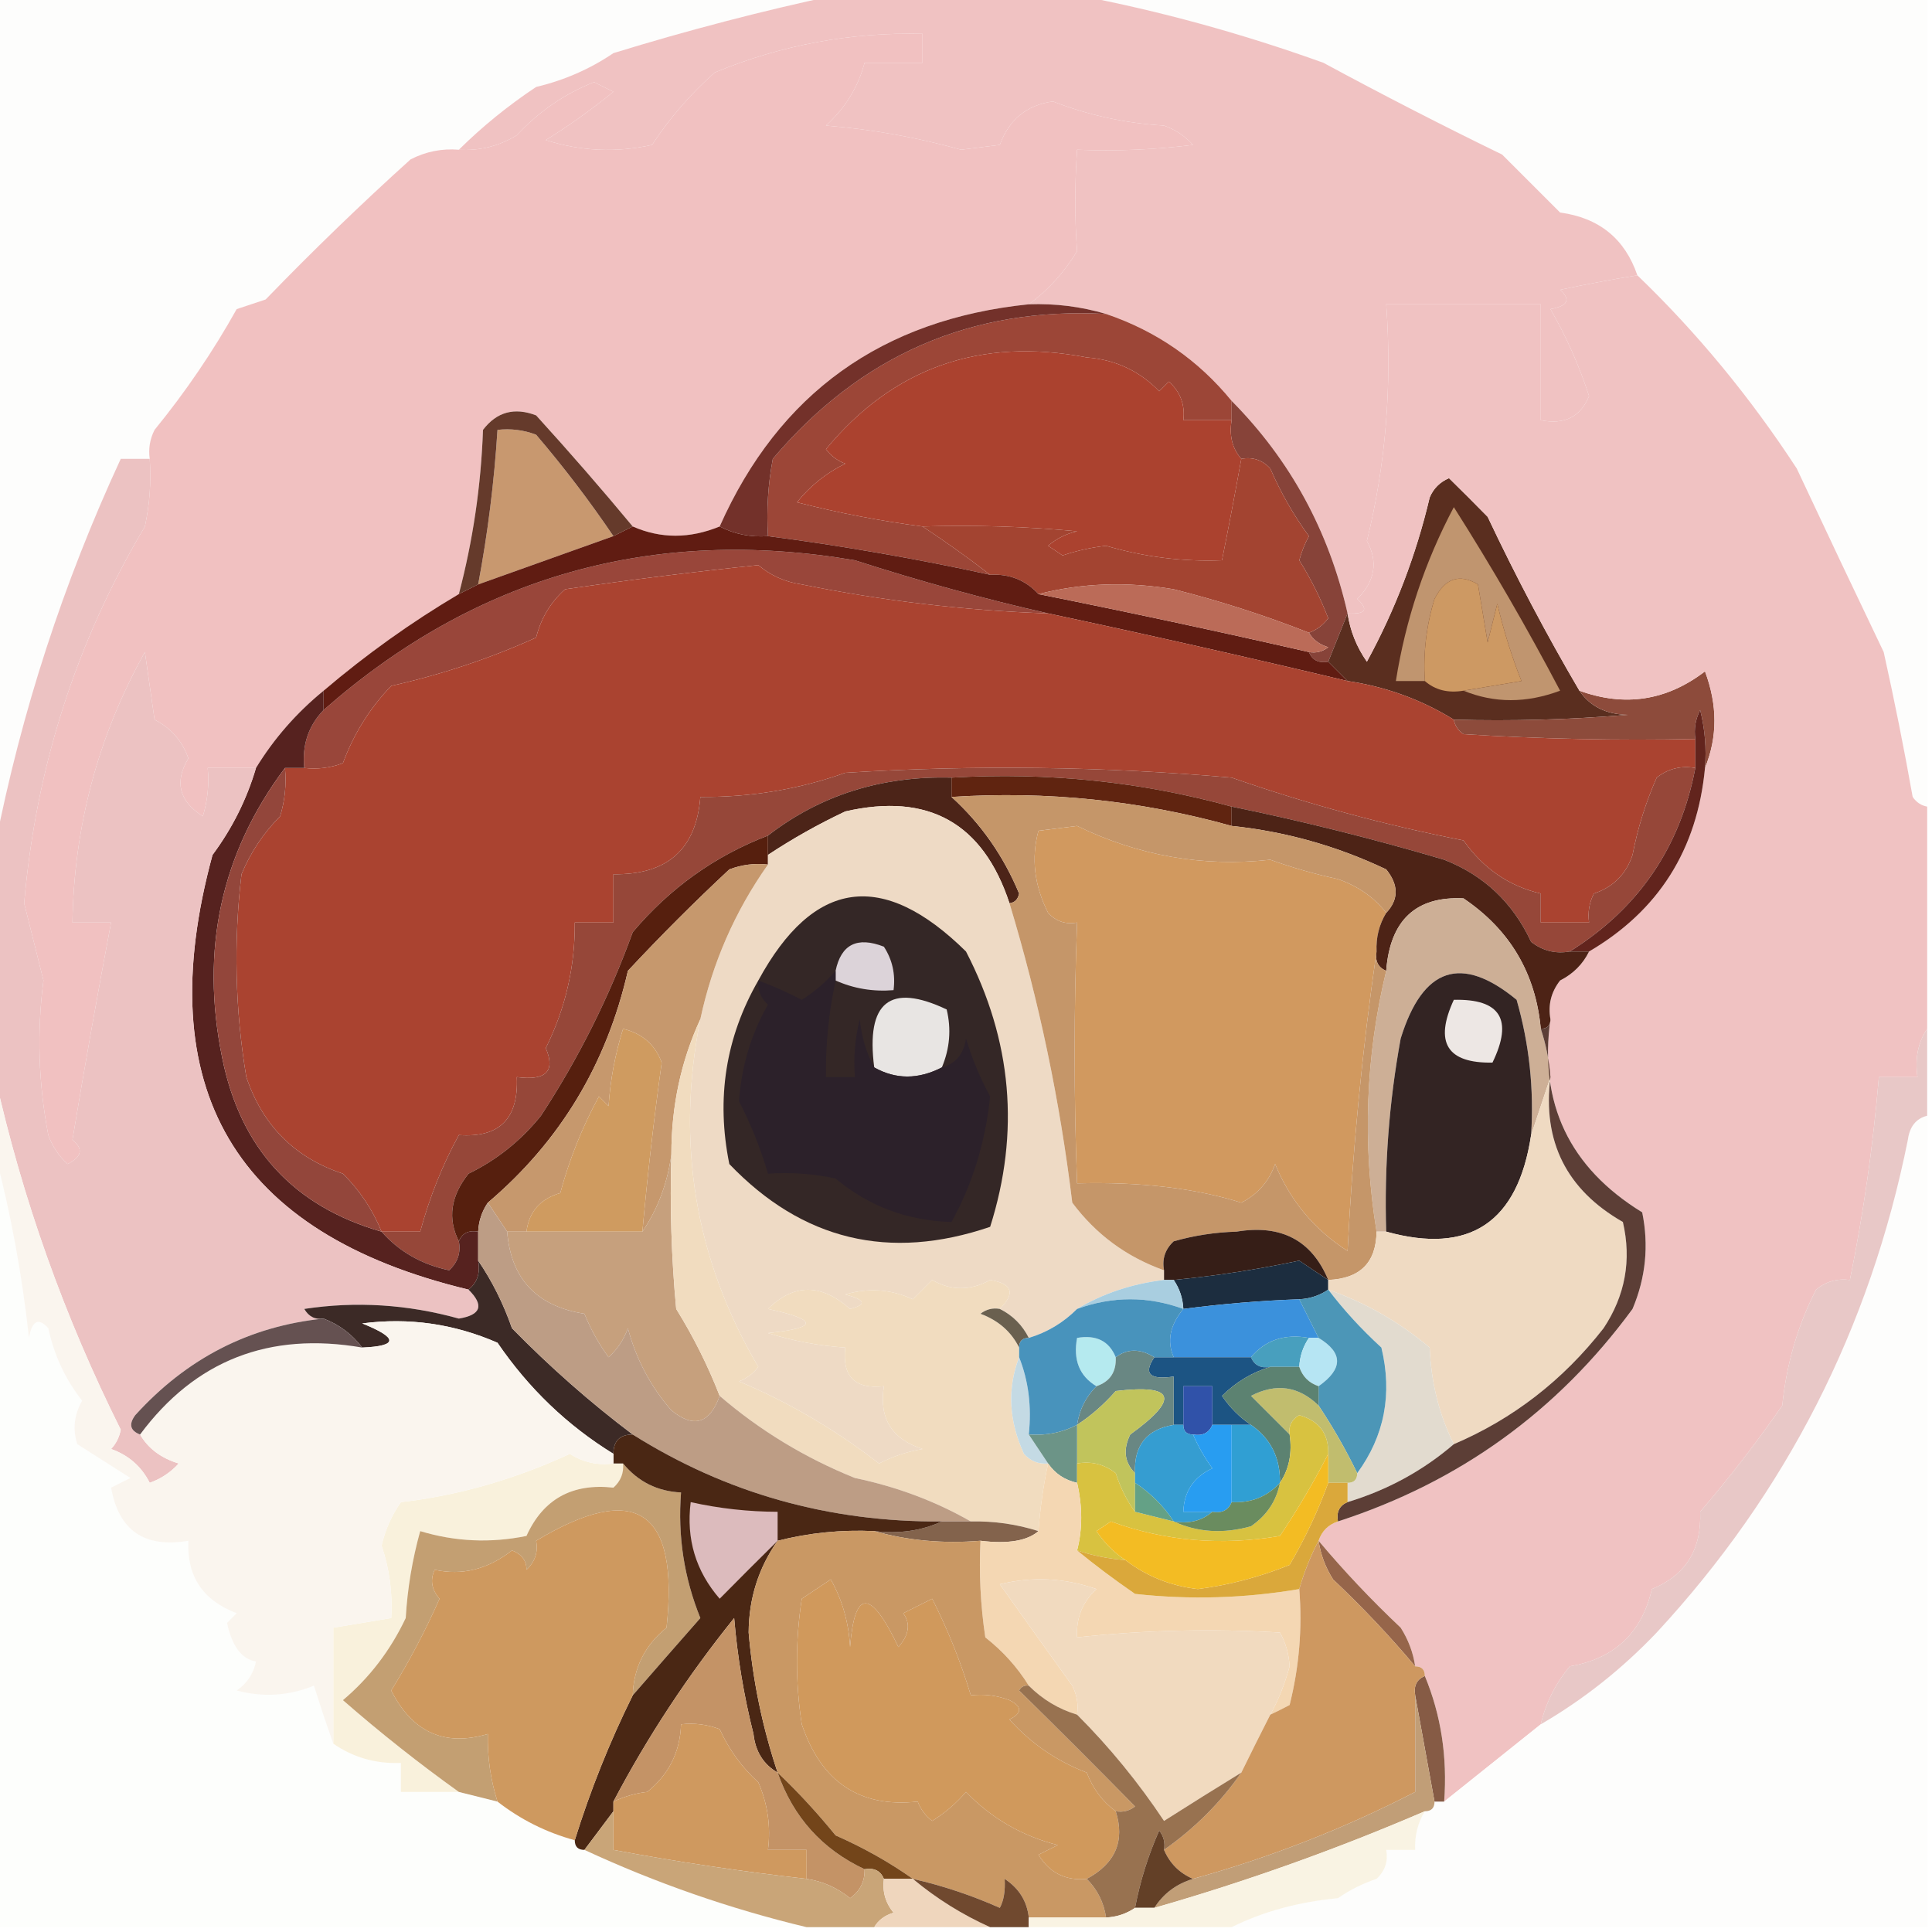 <?xml version="1.0" encoding="UTF-8"?>
<!DOCTYPE svg PUBLIC "-//W3C//DTD SVG 1.1//EN" "http://www.w3.org/Graphics/SVG/1.1/DTD/svg11.dtd">
<svg xmlns="http://www.w3.org/2000/svg" version="1.1" width="200px" height="200px" style="shape-rendering:geometricPrecision; text-rendering:geometricPrecision; image-rendering:optimizeQuality; fill-rule:evenodd; clip-rule:evenodd" xmlns:xlink="http://www.w3.org/1999/xlink">
<g><path style="opacity:1" fill="#fdfdfc" d="M -0.5,-0.5 C 28.5,-0.5 57.5,-0.5 86.5,-0.5C 78.845,1.137 71.178,3.137 63.5,5.5C 61.075,7.145 58.408,8.311 55.5,9C 52.58,10.946 49.913,13.113 47.5,15.5C 45.738,15.357 44.071,15.691 42.5,16.5C 37.348,21.151 32.348,25.985 27.5,31C 26.5,31.333 25.5,31.667 24.5,32C 22.049,36.393 19.216,40.559 16,44.5C 15.517,45.448 15.351,46.448 15.5,47.5C 14.5,47.5 13.5,47.5 12.5,47.5C 6.549,60.352 2.216,73.685 -0.5,87.5C -0.5,58.167 -0.5,28.833 -0.5,-0.5 Z"/></g>
<g><path style="opacity:1" fill="#fdfdfc" d="M 111.5,-0.5 C 140.833,-0.5 170.167,-0.5 199.5,-0.5C 199.5,27.5 199.5,55.5 199.5,83.5C 198.883,83.389 198.383,83.056 198,82.5C 197.107,77.477 196.107,72.477 195,67.5C 191.953,61.141 188.953,54.807 186,48.5C 181.167,41.094 175.667,34.428 169.5,28.5C 168.212,24.718 165.545,22.551 161.5,22C 159.5,20 157.5,18 155.5,16C 149.326,12.995 143.159,9.829 137,6.5C 128.575,3.469 120.075,1.135 111.5,-0.5 Z"/></g>
<g><path style="opacity:1" fill="#f0c2c2" d="M 86.5,-0.5 C 94.833,-0.5 103.167,-0.5 111.5,-0.5C 120.075,1.135 128.575,3.469 137,6.5C 143.159,9.829 149.326,12.995 155.5,16C 157.5,18 159.5,20 161.5,22C 165.545,22.551 168.212,24.718 169.5,28.5C 166.834,28.933 164.168,29.433 161.5,30C 162.634,31.016 162.301,31.683 160.5,32C 162.129,34.811 163.462,37.811 164.5,41C 163.615,43.157 161.948,43.99 159.5,43.5C 159.5,39.5 159.5,35.5 159.5,31.5C 154.167,31.5 148.833,31.5 143.5,31.5C 144.116,39.939 143.449,48.106 141.5,56C 142.683,58.155 142.35,60.155 140.5,62C 141.712,63.107 141.379,63.607 139.5,63.5C 137.562,54.951 133.562,47.618 127.5,41.5C 124.042,37.268 119.708,34.268 114.5,32.5C 111.904,31.735 109.237,31.401 106.5,31.5C 108.467,30.073 110.134,28.239 111.5,26C 111.25,22.668 111.25,19.168 111.5,15.5C 115.514,15.665 119.514,15.499 123.5,15C 122.672,14.085 121.672,13.419 120.5,13C 116.532,12.766 112.698,11.933 109,10.5C 106.291,10.872 104.457,12.372 103.5,15C 102.167,15.167 100.833,15.333 99.5,15.5C 94.912,14.216 90.246,13.382 85.5,13C 87.503,11.181 88.836,9.015 89.5,6.5C 91.5,6.5 93.5,6.5 95.5,6.5C 95.5,5.5 95.5,4.5 95.5,3.5C 88.041,3.328 80.874,4.661 74,7.5C 71.488,9.718 69.321,12.218 67.5,15C 63.789,15.825 60.122,15.659 56.5,14.5C 58.891,13.018 61.224,11.351 63.5,9.5C 62.833,9.167 62.167,8.833 61.5,8.5C 58.446,9.713 55.779,11.546 53.5,14C 51.655,15.128 49.655,15.628 47.5,15.5C 49.913,13.113 52.58,10.946 55.5,9C 58.408,8.311 61.075,7.145 63.5,5.5C 71.178,3.137 78.845,1.137 86.5,-0.5 Z"/></g>
<g><path style="opacity:1" fill="#f1c1c1" d="M 106.5,31.5 C 91.296,33.06 80.63,40.727 74.5,54.5C 71.396,55.775 68.396,55.775 65.5,54.5C 62.302,50.645 58.969,46.812 55.5,43C 53.251,42.137 51.418,42.637 50,44.5C 49.794,50.285 48.96,55.952 47.5,61.5C 42.578,64.413 37.912,67.746 33.5,71.5C 30.695,73.792 28.362,76.459 26.5,79.5C 24.833,79.5 23.167,79.5 21.5,79.5C 21.66,81.199 21.494,82.866 21,84.5C 18.535,82.945 18.035,80.945 19.5,78.5C 18.863,76.697 17.697,75.364 16,74.5C 15.667,72.167 15.333,69.833 15,67.5C 10.161,76.189 7.66,85.522 7.5,95.5C 8.833,95.5 10.167,95.5 11.5,95.5C 10.076,103.02 8.742,110.52 7.5,118C 8.654,118.914 8.487,119.747 7,120.5C 6.085,119.672 5.419,118.672 5,117.5C 3.974,112.141 3.808,106.807 4.5,101.5C 3.833,98.833 3.167,96.167 2.5,93.5C 3.716,79.454 7.883,66.454 15,54.5C 15.497,52.19 15.663,49.857 15.5,47.5C 15.351,46.448 15.517,45.448 16,44.5C 19.216,40.559 22.049,36.393 24.5,32C 25.5,31.667 26.5,31.333 27.5,31C 32.348,25.985 37.348,21.151 42.5,16.5C 44.071,15.691 45.738,15.357 47.5,15.5C 49.655,15.628 51.655,15.128 53.5,14C 55.779,11.546 58.446,9.713 61.5,8.5C 62.167,8.833 62.833,9.167 63.5,9.5C 61.224,11.351 58.891,13.018 56.5,14.5C 60.122,15.659 63.789,15.825 67.5,15C 69.321,12.218 71.488,9.718 74,7.5C 80.874,4.661 88.041,3.328 95.5,3.5C 95.5,4.5 95.5,5.5 95.5,6.5C 93.5,6.5 91.5,6.5 89.5,6.5C 88.836,9.015 87.503,11.181 85.5,13C 90.246,13.382 94.912,14.216 99.5,15.5C 100.833,15.333 102.167,15.167 103.5,15C 104.457,12.372 106.291,10.872 109,10.5C 112.698,11.933 116.532,12.766 120.5,13C 121.672,13.419 122.672,14.085 123.5,15C 119.514,15.499 115.514,15.665 111.5,15.5C 111.25,19.168 111.25,22.668 111.5,26C 110.134,28.239 108.467,30.073 106.5,31.5 Z"/></g>
<g><path style="opacity:1" fill="#9c4637" d="M 114.5,32.5 C 119.708,34.268 124.042,37.268 127.5,41.5C 127.5,42.167 127.5,42.833 127.5,43.5C 125.833,43.5 124.167,43.5 122.5,43.5C 122.688,41.897 122.188,40.563 121,39.5C 120.667,39.833 120.333,40.167 120,40.5C 117.958,38.396 115.458,37.229 112.5,37C 101.486,34.885 92.486,38.051 85.5,46.5C 86.025,47.192 86.692,47.692 87.5,48C 85.545,48.953 83.878,50.287 82.5,52C 86.838,53.105 91.171,53.939 95.5,54.5C 97.827,56.03 100.16,57.697 102.5,59.5C 94.9,57.844 87.233,56.511 79.5,55.5C 79.336,52.813 79.503,50.146 80,47.5C 89.084,36.756 100.584,31.756 114.5,32.5 Z"/></g>
<g><path style="opacity:1" fill="#73312a" d="M 106.5,31.5 C 109.237,31.401 111.904,31.735 114.5,32.5C 100.584,31.756 89.084,36.756 80,47.5C 79.503,50.146 79.336,52.813 79.5,55.5C 77.709,55.634 76.042,55.301 74.5,54.5C 80.63,40.727 91.296,33.06 106.5,31.5 Z"/></g>
<g><path style="opacity:1" fill="#874339" d="M 127.5,41.5 C 133.562,47.618 137.562,54.951 139.5,63.5C 138.833,65.167 138.167,66.833 137.5,68.5C 136.508,68.672 135.842,68.338 135.5,67.5C 136.239,67.631 136.906,67.464 137.5,67C 136.584,66.722 135.918,66.222 135.5,65.5C 136.289,65.217 136.956,64.717 137.5,64C 136.689,61.895 135.689,59.895 134.5,58C 134.735,57.127 135.069,56.294 135.5,55.5C 133.914,53.33 132.58,50.996 131.5,48.5C 130.675,47.614 129.675,47.281 128.5,47.5C 127.566,46.432 127.232,45.099 127.5,43.5C 127.5,42.833 127.5,42.167 127.5,41.5 Z"/></g>
<g><path style="opacity:1" fill="#ab422f" d="M 127.5,43.5 C 127.232,45.099 127.566,46.432 128.5,47.5C 127.87,51.004 127.203,54.504 126.5,58C 122.458,58.161 118.458,57.661 114.5,56.5C 112.962,56.673 111.462,57.006 110,57.5C 109.5,57.167 109,56.833 108.5,56.5C 109.376,55.749 110.376,55.249 111.5,55C 106.177,54.501 100.844,54.334 95.5,54.5C 91.171,53.939 86.838,53.105 82.5,52C 83.878,50.287 85.545,48.953 87.5,48C 86.692,47.692 86.025,47.192 85.5,46.5C 92.486,38.051 101.486,34.885 112.5,37C 115.458,37.229 117.958,38.396 120,40.5C 120.333,40.167 120.667,39.833 121,39.5C 122.188,40.563 122.688,41.897 122.5,43.5C 124.167,43.5 125.833,43.5 127.5,43.5 Z"/></g>
<g><path style="opacity:1" fill="#c8986f" d="M 63.5,55.5 C 58.919,57.14 54.252,58.807 49.5,60.5C 50.493,55.223 51.16,49.889 51.5,44.5C 52.873,44.343 54.207,44.51 55.5,45C 58.383,48.377 61.049,51.877 63.5,55.5 Z"/></g>
<g><path style="opacity:1" fill="#a34431" d="M 128.5,47.5 C 129.675,47.281 130.675,47.614 131.5,48.5C 132.58,50.996 133.914,53.33 135.5,55.5C 135.069,56.294 134.735,57.127 134.5,58C 135.689,59.895 136.689,61.895 137.5,64C 136.956,64.717 136.289,65.217 135.5,65.5C 130.955,63.707 126.288,62.207 121.5,61C 116.648,60.185 111.981,60.352 107.5,61.5C 106.18,60.058 104.514,59.392 102.5,59.5C 100.16,57.697 97.827,56.03 95.5,54.5C 100.844,54.334 106.177,54.501 111.5,55C 110.376,55.249 109.376,55.749 108.5,56.5C 109,56.833 109.5,57.167 110,57.5C 111.462,57.006 112.962,56.673 114.5,56.5C 118.458,57.661 122.458,58.161 126.5,58C 127.203,54.504 127.87,51.004 128.5,47.5 Z"/></g>
<g><path style="opacity:1" fill="#653a2b" d="M 65.5,54.5 C 64.833,54.833 64.167,55.167 63.5,55.5C 61.049,51.877 58.383,48.377 55.5,45C 54.207,44.51 52.873,44.343 51.5,44.5C 51.16,49.889 50.493,55.223 49.5,60.5C 48.833,60.833 48.167,61.167 47.5,61.5C 48.96,55.952 49.794,50.285 50,44.5C 51.418,42.637 53.251,42.137 55.5,43C 58.969,46.812 62.302,50.645 65.5,54.5 Z"/></g>
<g><path style="opacity:1" fill="#99463a" d="M 108.5,63.5 C 99.925,63.207 91.425,62.207 83,60.5C 81.284,60.252 79.784,59.585 78.5,58.5C 71.834,59.191 65.168,60.025 58.5,61C 56.996,62.337 55.996,64.004 55.5,66C 50.714,68.163 45.714,69.83 40.5,71C 38.283,73.305 36.617,75.972 35.5,79C 34.207,79.49 32.873,79.657 31.5,79.5C 31.253,77.142 31.919,75.142 33.5,73.5C 49.291,59.621 67.624,54.454 88.5,58C 95.211,60.161 101.878,61.994 108.5,63.5 Z"/></g>
<g><path style="opacity:1" fill="#601c12" d="M 65.5,54.5 C 68.396,55.775 71.396,55.775 74.5,54.5C 76.042,55.301 77.709,55.634 79.5,55.5C 87.233,56.511 94.9,57.844 102.5,59.5C 104.514,59.392 106.18,60.058 107.5,61.5C 116.846,63.369 126.179,65.369 135.5,67.5C 135.842,68.338 136.508,68.672 137.5,68.5C 138.167,69.167 138.833,69.833 139.5,70.5C 129.177,68.036 118.843,65.703 108.5,63.5C 101.878,61.994 95.211,60.161 88.5,58C 67.624,54.454 49.291,59.621 33.5,73.5C 33.5,72.833 33.5,72.167 33.5,71.5C 37.912,67.746 42.578,64.413 47.5,61.5C 48.167,61.167 48.833,60.833 49.5,60.5C 54.252,58.807 58.919,57.14 63.5,55.5C 64.167,55.167 64.833,54.833 65.5,54.5 Z"/></g>
<g><path style="opacity:1" fill="#5a2e1f" d="M 163.5,71.5 C 164.589,73.117 166.256,73.95 168.5,74C 162.509,74.499 156.509,74.666 150.5,74.5C 147.133,72.422 143.466,71.089 139.5,70.5C 138.833,69.833 138.167,69.167 137.5,68.5C 138.167,66.833 138.833,65.167 139.5,63.5C 139.771,65.312 140.438,66.978 141.5,68.5C 144.427,63.13 146.593,57.463 148,51.5C 148.388,50.572 149.055,49.905 150,49.5C 151.326,50.799 152.66,52.132 154,53.5C 156.937,59.712 160.104,65.712 163.5,71.5 Z"/></g>
<g><path style="opacity:1" fill="#c0956f" d="M 151.5,71.5 C 153.5,71.167 155.5,70.833 157.5,70.5C 156.491,67.951 155.658,65.285 155,62.5C 154.667,63.833 154.333,65.167 154,66.5C 153.667,64.5 153.333,62.5 153,60.5C 151.096,59.353 149.596,59.853 148.5,62C 147.652,64.769 147.319,67.603 147.5,70.5C 146.5,70.5 145.5,70.5 144.5,70.5C 145.505,64.15 147.505,58.15 150.5,52.5C 154.419,58.67 158.086,65.003 161.5,71.5C 158.02,72.806 154.687,72.806 151.5,71.5 Z"/></g>
<g><path style="opacity:1" fill="#aa4330" d="M 108.5,63.5 C 118.843,65.703 129.177,68.036 139.5,70.5C 143.466,71.089 147.133,72.422 150.5,74.5C 150.611,75.117 150.944,75.617 151.5,76C 159.493,76.5 167.493,76.666 175.5,76.5C 175.5,77.5 175.5,78.5 175.5,79.5C 174.022,79.238 172.689,79.571 171.5,80.5C 170.366,83.07 169.532,85.737 169,88.5C 168.333,90.5 167,91.833 165,92.5C 164.517,93.448 164.351,94.448 164.5,95.5C 162.833,95.5 161.167,95.5 159.5,95.5C 159.5,94.5 159.5,93.5 159.5,92.5C 156.213,91.736 153.546,89.903 151.5,87C 143.343,85.402 135.343,83.235 127.5,80.5C 114.179,79.334 100.846,79.167 87.5,80C 82.719,81.709 77.719,82.542 72.5,82.5C 72.083,87.911 69.083,90.578 63.5,90.5C 63.5,92.167 63.5,93.833 63.5,95.5C 62.167,95.5 60.833,95.5 59.5,95.5C 59.536,100.062 58.536,104.396 56.5,108.5C 57.523,110.895 56.523,111.895 53.5,111.5C 53.697,115.806 51.697,117.806 47.5,117.5C 45.812,120.579 44.479,123.912 43.5,127.5C 42.167,127.5 40.833,127.5 39.5,127.5C 38.585,125.246 37.252,123.246 35.5,121.5C 30.523,119.856 27.19,116.523 25.5,111.5C 24.336,104.524 24.169,97.524 25,90.5C 25.941,88.228 27.274,86.228 29,84.5C 29.494,82.866 29.66,81.199 29.5,79.5C 30.167,79.5 30.833,79.5 31.5,79.5C 32.873,79.657 34.207,79.49 35.5,79C 36.617,75.972 38.283,73.305 40.5,71C 45.714,69.83 50.714,68.163 55.5,66C 55.996,64.004 56.996,62.337 58.5,61C 65.168,60.025 71.834,59.191 78.5,58.5C 79.784,59.585 81.284,60.252 83,60.5C 91.425,62.207 99.925,63.207 108.5,63.5 Z"/></g>
<g><path style="opacity:1" fill="#bb6b58" d="M 107.5,61.5 C 111.981,60.352 116.648,60.185 121.5,61C 126.288,62.207 130.955,63.707 135.5,65.5C 135.918,66.222 136.584,66.722 137.5,67C 136.906,67.464 136.239,67.631 135.5,67.5C 126.179,65.369 116.846,63.369 107.5,61.5 Z"/></g>
<g><path style="opacity:1" fill="#cd9963" d="M 151.5,71.5 C 149.901,71.768 148.568,71.434 147.5,70.5C 147.319,67.603 147.652,64.769 148.5,62C 149.596,59.853 151.096,59.353 153,60.5C 153.333,62.5 153.667,64.5 154,66.5C 154.333,65.167 154.667,63.833 155,62.5C 155.658,65.285 156.491,67.951 157.5,70.5C 155.5,70.833 153.5,71.167 151.5,71.5 Z"/></g>
<g><path style="opacity:1" fill="#8d4b3b" d="M 176.5,79.5 C 176.662,77.473 176.495,75.473 176,73.5C 175.517,74.448 175.351,75.448 175.5,76.5C 167.493,76.666 159.493,76.5 151.5,76C 150.944,75.617 150.611,75.117 150.5,74.5C 156.509,74.666 162.509,74.499 168.5,74C 166.256,73.95 164.589,73.117 163.5,71.5C 168.193,73.205 172.527,72.538 176.5,69.5C 177.806,72.98 177.806,76.313 176.5,79.5 Z"/></g>
<g><path style="opacity:1" fill="#f0c2c2" d="M 169.5,28.5 C 175.667,34.428 181.167,41.094 186,48.5C 188.953,54.807 191.953,61.141 195,67.5C 196.107,72.477 197.107,77.477 198,82.5C 198.383,83.056 198.883,83.389 199.5,83.5C 199.5,91.167 199.5,98.833 199.5,106.5C 198.549,107.919 198.216,109.585 198.5,111.5C 197.167,111.5 195.833,111.5 194.5,111.5C 193.899,118.654 192.899,125.654 191.5,132.5C 190.178,132.33 189.011,132.663 188,133.5C 186.094,137.229 184.928,141.229 184.5,145.5C 181.858,149.309 179.025,152.976 176,156.5C 176.158,160.416 174.491,163.082 171,164.5C 169.96,169.039 167.126,171.706 162.5,172.5C 161.014,174.302 160.014,176.302 159.5,178.5C 156.187,181.155 152.854,183.822 149.5,186.5C 149.844,181.878 149.177,177.545 147.5,173.5C 147.5,172.833 147.167,172.5 146.5,172.5C 146.291,171.078 145.791,169.745 145,168.5C 141.934,165.604 139.101,162.604 136.5,159.5C 136.833,158.5 137.5,157.833 138.5,157.5C 151.056,153.439 161.223,146.106 169,135.5C 170.368,132.262 170.701,128.928 170,125.5C 162.459,120.867 159.292,114.2 160.5,105.5C 160.238,104.022 160.571,102.689 161.5,101.5C 162.855,100.812 163.855,99.812 164.5,98.5C 171.703,94.277 175.703,87.944 176.5,79.5C 177.806,76.313 177.806,72.98 176.5,69.5C 172.527,72.538 168.193,73.205 163.5,71.5C 160.104,65.712 156.937,59.712 154,53.5C 152.66,52.132 151.326,50.799 150,49.5C 149.055,49.905 148.388,50.572 148,51.5C 146.593,57.463 144.427,63.13 141.5,68.5C 140.438,66.978 139.771,65.312 139.5,63.5C 141.379,63.607 141.712,63.107 140.5,62C 142.35,60.155 142.683,58.155 141.5,56C 143.449,48.106 144.116,39.939 143.5,31.5C 148.833,31.5 154.167,31.5 159.5,31.5C 159.5,35.5 159.5,39.5 159.5,43.5C 161.948,43.99 163.615,43.157 164.5,41C 163.462,37.811 162.129,34.811 160.5,32C 162.301,31.683 162.634,31.016 161.5,30C 164.168,29.433 166.834,28.933 169.5,28.5 Z"/></g>
<g><path style="opacity:1" fill="#964739" d="M 175.5,79.5 C 173.936,87.731 169.602,94.064 162.5,98.5C 161.022,98.762 159.689,98.429 158.5,97.5C 156.612,93.444 153.612,90.61 149.5,89C 142.226,86.848 134.892,85.015 127.5,83.5C 118.143,80.918 108.476,79.918 98.5,80.5C 91.25,80.311 84.917,82.311 79.5,86.5C 74.009,88.607 69.342,91.94 65.5,96.5C 63.074,103.205 59.907,109.538 56,115.5C 53.926,118.078 51.426,120.078 48.5,121.5C 46.65,123.821 46.317,126.154 47.5,128.5C 47.719,129.675 47.386,130.675 46.5,131.5C 43.651,130.9 41.318,129.567 39.5,127.5C 40.833,127.5 42.167,127.5 43.5,127.5C 44.479,123.912 45.812,120.579 47.5,117.5C 51.697,117.806 53.697,115.806 53.5,111.5C 56.523,111.895 57.523,110.895 56.5,108.5C 58.536,104.396 59.536,100.062 59.5,95.5C 60.833,95.5 62.167,95.5 63.5,95.5C 63.5,93.833 63.5,92.167 63.5,90.5C 69.083,90.578 72.083,87.911 72.5,82.5C 77.719,82.542 82.719,81.709 87.5,80C 100.846,79.167 114.179,79.334 127.5,80.5C 135.343,83.235 143.343,85.402 151.5,87C 153.546,89.903 156.213,91.736 159.5,92.5C 159.5,93.5 159.5,94.5 159.5,95.5C 161.167,95.5 162.833,95.5 164.5,95.5C 164.351,94.448 164.517,93.448 165,92.5C 167,91.833 168.333,90.5 169,88.5C 169.532,85.737 170.366,83.07 171.5,80.5C 172.689,79.571 174.022,79.238 175.5,79.5 Z"/></g>
<g><path style="opacity:1" fill="#4c2418" d="M 98.5,80.5 C 98.5,81.167 98.5,81.833 98.5,82.5C 101.549,85.27 103.883,88.604 105.5,92.5C 105.376,93.107 105.043,93.44 104.5,93.5C 101.761,85.192 96.094,82.025 87.5,84C 84.688,85.328 82.022,86.828 79.5,88.5C 79.5,87.833 79.5,87.167 79.5,86.5C 84.917,82.311 91.25,80.311 98.5,80.5 Z"/></g>
<g><path style="opacity:1" fill="#602410" d="M 98.5,80.5 C 108.476,79.918 118.143,80.918 127.5,83.5C 127.5,84.167 127.5,84.833 127.5,85.5C 118.04,82.86 108.374,81.86 98.5,82.5C 98.5,81.833 98.5,81.167 98.5,80.5 Z"/></g>
<g><path style="opacity:1" fill="#62241d" d="M 176.5,79.5 C 175.703,87.944 171.703,94.277 164.5,98.5C 163.833,98.5 163.167,98.5 162.5,98.5C 169.602,94.064 173.936,87.731 175.5,79.5C 175.5,78.5 175.5,77.5 175.5,76.5C 175.351,75.448 175.517,74.448 176,73.5C 176.495,75.473 176.662,77.473 176.5,79.5 Z"/></g>
<g><path style="opacity:1" fill="#561f0e" d="M 79.5,86.5 C 79.5,87.167 79.5,87.833 79.5,88.5C 79.5,88.833 79.5,89.167 79.5,89.5C 78.127,89.343 76.793,89.51 75.5,90C 71.895,93.36 68.395,96.86 65,100.5C 62.789,110.184 57.956,118.184 50.5,124.5C 49.89,125.391 49.557,126.391 49.5,127.5C 48.508,127.328 47.842,127.662 47.5,128.5C 46.317,126.154 46.65,123.821 48.5,121.5C 51.426,120.078 53.926,118.078 56,115.5C 59.907,109.538 63.074,103.205 65.5,96.5C 69.342,91.94 74.009,88.607 79.5,86.5 Z"/></g>
<g><path style="opacity:1" fill="#eedac5" d="M 104.5,93.5 C 107.559,103.617 109.725,113.951 111,124.5C 113.456,127.788 116.623,130.121 120.5,131.5C 120.5,131.833 120.5,132.167 120.5,132.5C 117.203,132.89 114.203,133.89 111.5,135.5C 110.078,136.925 108.411,137.925 106.5,138.5C 105.833,137.167 104.833,136.167 103.5,135.5C 105.137,133.876 104.803,132.876 102.5,132.5C 100.462,133.634 98.462,133.634 96.5,132.5C 95.833,133.167 95.167,133.833 94.5,134.5C 92.232,133.456 89.899,133.289 87.5,134C 89.595,134.556 89.762,135.056 88,135.5C 85.007,132.853 82.174,132.853 79.5,135.5C 84.721,136.624 84.721,137.458 79.5,138C 82.117,138.822 84.784,139.322 87.5,139.5C 87.167,142.5 88.5,143.833 91.5,143.5C 90.974,146.808 92.307,148.974 95.5,150C 93.899,150.273 92.399,150.773 91,151.5C 86.466,147.989 81.633,145.156 76.5,143C 77.308,142.692 77.975,142.192 78.5,141.5C 71.952,130.342 69.952,118.342 72.5,105.5C 73.747,99.674 76.081,94.341 79.5,89.5C 79.5,89.167 79.5,88.833 79.5,88.5C 82.022,86.828 84.688,85.328 87.5,84C 96.094,82.025 101.761,85.192 104.5,93.5 Z"/></g>
<g><path style="opacity:1" fill="#d1995f" d="M 143.5,94.5 C 142.766,95.708 142.433,97.041 142.5,98.5C 141.028,108.632 140.028,118.965 139.5,129.5C 136.064,127.303 133.564,124.303 132,120.5C 131.363,122.303 130.197,123.636 128.5,124.5C 123.697,122.997 118.031,122.33 111.5,122.5C 111.16,113.557 111.16,104.557 111.5,95.5C 110.325,95.719 109.325,95.386 108.5,94.5C 107.068,91.67 106.735,88.837 107.5,86C 108.833,85.833 110.167,85.667 111.5,85.5C 117.887,88.601 124.554,89.768 131.5,89C 133.788,89.822 136.122,90.489 138.5,91C 140.596,91.737 142.263,92.903 143.5,94.5 Z"/></g>
<g><path style="opacity:1" fill="#4d2316" d="M 127.5,83.5 C 134.892,85.015 142.226,86.848 149.5,89C 153.612,90.61 156.612,93.444 158.5,97.5C 159.689,98.429 161.022,98.762 162.5,98.5C 163.167,98.5 163.833,98.5 164.5,98.5C 163.855,99.812 162.855,100.812 161.5,101.5C 160.571,102.689 160.238,104.022 160.5,105.5C 160.5,106.167 160.167,106.5 159.5,106.5C 158.969,100.746 156.302,96.246 151.5,93C 146.566,92.759 143.899,95.259 143.5,100.5C 142.662,100.158 142.328,99.492 142.5,98.5C 142.433,97.041 142.766,95.708 143.5,94.5C 144.801,93.115 144.801,91.615 143.5,90C 138.414,87.582 133.081,86.082 127.5,85.5C 127.5,84.833 127.5,84.167 127.5,83.5 Z"/></g>
<g><path style="opacity:1" fill="#cdaf96" d="M 159.5,106.5 C 160.038,108.117 160.371,109.784 160.5,111.5C 159.833,113.5 159.167,115.5 158.5,117.5C 158.809,112.733 158.309,108.066 157,103.5C 151.283,98.792 147.283,100.125 145,107.5C 143.79,114.112 143.29,120.778 143.5,127.5C 143.167,127.5 142.833,127.5 142.5,127.5C 141.024,118.412 141.357,109.412 143.5,100.5C 143.899,95.259 146.566,92.759 151.5,93C 156.302,96.246 158.969,100.746 159.5,106.5 Z"/></g>
<g><path style="opacity:1" fill="#c6986d" d="M 79.5,89.5 C 76.081,94.341 73.747,99.674 72.5,105.5C 70.498,109.833 69.498,114.5 69.5,119.5C 69.098,122.477 68.098,125.143 66.5,127.5C 67.029,121.649 67.696,115.816 68.5,110C 67.831,108.153 66.497,106.986 64.5,106.5C 63.682,109.107 63.182,111.774 63,114.5C 62.667,114.167 62.333,113.833 62,113.5C 60.275,116.674 58.942,120.007 58,123.5C 55.929,124.103 54.762,125.436 54.5,127.5C 53.833,127.5 53.167,127.5 52.5,127.5C 51.833,126.5 51.167,125.5 50.5,124.5C 57.956,118.184 62.789,110.184 65,100.5C 68.395,96.86 71.895,93.36 75.5,90C 76.793,89.51 78.127,89.343 79.5,89.5 Z"/></g>
<g><path style="opacity:1" fill="#c59669" d="M 98.5,82.5 C 108.374,81.86 118.04,82.86 127.5,85.5C 133.081,86.082 138.414,87.582 143.5,90C 144.801,91.615 144.801,93.115 143.5,94.5C 142.263,92.903 140.596,91.737 138.5,91C 136.122,90.489 133.788,89.822 131.5,89C 124.554,89.768 117.887,88.601 111.5,85.5C 110.167,85.667 108.833,85.833 107.5,86C 106.735,88.837 107.068,91.67 108.5,94.5C 109.325,95.386 110.325,95.719 111.5,95.5C 111.16,104.557 111.16,113.557 111.5,122.5C 118.031,122.33 123.697,122.997 128.5,124.5C 130.197,123.636 131.363,122.303 132,120.5C 133.564,124.303 136.064,127.303 139.5,129.5C 140.028,118.965 141.028,108.632 142.5,98.5C 142.328,99.492 142.662,100.158 143.5,100.5C 141.357,109.412 141.024,118.412 142.5,127.5C 142.463,130.702 140.797,132.368 137.5,132.5C 135.796,128.394 132.629,126.727 128,127.5C 125.775,127.565 123.608,127.898 121.5,128.5C 120.614,129.325 120.281,130.325 120.5,131.5C 116.623,130.121 113.456,127.788 111,124.5C 109.725,113.951 107.559,103.617 104.5,93.5C 105.043,93.44 105.376,93.107 105.5,92.5C 103.883,88.604 101.549,85.27 98.5,82.5 Z"/></g>
<g><path style="opacity:1" fill="#342726" d="M 78.5,101.5 C 84.208,90.996 91.375,89.996 100,98.5C 104.769,107.715 105.602,117.215 102.5,127C 92.056,130.558 83.056,128.392 75.5,120.5C 74.12,113.712 75.12,107.379 78.5,101.5 Z"/></g>
<g><path style="opacity:1" fill="#e8e5e3" d="M 97.5,110.5 C 95.059,111.756 92.726,111.756 90.5,110.5C 89.626,103.715 92.126,101.715 98,104.5C 98.49,106.545 98.323,108.545 97.5,110.5 Z"/></g>
<g><path style="opacity:1" fill="#dcd3d9" d="M 86.5,101.5 C 86.5,101.167 86.5,100.833 86.5,100.5C 87.072,97.756 88.738,96.923 91.5,98C 92.38,99.356 92.713,100.856 92.5,102.5C 90.379,102.675 88.379,102.341 86.5,101.5 Z"/></g>
<g><path style="opacity:1" fill="#56221f" d="M 33.5,71.5 C 33.5,72.167 33.5,72.833 33.5,73.5C 31.919,75.142 31.253,77.142 31.5,79.5C 30.833,79.5 30.167,79.5 29.5,79.5C 22.883,88.329 20.717,98.329 23,109.5C 24.88,118.878 30.38,124.878 39.5,127.5C 41.318,129.567 43.651,130.9 46.5,131.5C 47.386,130.675 47.719,129.675 47.5,128.5C 47.842,127.662 48.508,127.328 49.5,127.5C 49.5,128.5 49.5,129.5 49.5,130.5C 49.737,131.791 49.404,132.791 48.5,133.5C 24.253,127.681 15.419,112.681 22,88.5C 24.041,85.752 25.541,82.752 26.5,79.5C 28.362,76.459 30.695,73.792 33.5,71.5 Z"/></g>
<g><path style="opacity:1" fill="#93463b" d="M 29.5,79.5 C 29.66,81.199 29.494,82.866 29,84.5C 27.274,86.228 25.941,88.228 25,90.5C 24.169,97.524 24.336,104.524 25.5,111.5C 27.19,116.523 30.523,119.856 35.5,121.5C 37.252,123.246 38.585,125.246 39.5,127.5C 30.38,124.878 24.88,118.878 23,109.5C 20.717,98.329 22.883,88.329 29.5,79.5 Z"/></g>
<g><path style="opacity:1" fill="#2c212a" d="M 86.5,100.5 C 86.5,100.833 86.5,101.167 86.5,101.5C 85.793,104.786 85.46,108.119 85.5,111.5C 86.5,111.5 87.5,111.5 88.5,111.5C 88.338,109.473 88.504,107.473 89,105.5C 89.198,107.382 89.698,109.048 90.5,110.5C 92.726,111.756 95.059,111.756 97.5,110.5C 98.931,110.119 99.764,109.119 100,107.5C 100.635,109.618 101.469,111.618 102.5,113.5C 102.004,118.249 100.67,122.582 98.5,126.5C 93.917,126.368 89.917,124.868 86.5,122C 84.19,121.503 81.857,121.337 79.5,121.5C 78.748,118.91 77.748,116.41 76.5,114C 76.763,110.359 77.763,107.026 79.5,104C 78.748,103.329 78.414,102.496 78.5,101.5C 80.029,102.067 81.529,102.733 83,103.5C 84.359,102.635 85.525,101.635 86.5,100.5 Z"/></g>
<g><path style="opacity:1" fill="#332423" d="M 158.5,117.5 C 157.128,126.567 152.128,129.9 143.5,127.5C 143.29,120.778 143.79,114.112 145,107.5C 147.283,100.125 151.283,98.792 157,103.5C 158.309,108.066 158.809,112.733 158.5,117.5 Z"/></g>
<g><path style="opacity:1" fill="#ede7e4" d="M 150.5,103.5 C 155.328,103.385 156.661,105.552 154.5,110C 149.791,110.082 148.458,107.915 150.5,103.5 Z"/></g>
<g><path style="opacity:1" fill="#cf9b60" d="M 66.5,127.5 C 62.5,127.5 58.5,127.5 54.5,127.5C 54.762,125.436 55.929,124.103 58,123.5C 58.942,120.007 60.275,116.674 62,113.5C 62.333,113.833 62.667,114.167 63,114.5C 63.182,111.774 63.682,109.107 64.5,106.5C 66.497,106.986 67.831,108.153 68.5,110C 67.696,115.816 67.029,121.649 66.5,127.5 Z"/></g>
<g><path style="opacity:1" fill="#ecc2c2" d="M 15.5,47.5 C 15.663,49.857 15.497,52.19 15,54.5C 7.883,66.454 3.716,79.454 2.5,93.5C 3.167,96.167 3.833,98.833 4.5,101.5C 3.808,106.807 3.974,112.141 5,117.5C 5.419,118.672 6.085,119.672 7,120.5C 8.487,119.747 8.654,118.914 7.5,118C 8.742,110.52 10.076,103.02 11.5,95.5C 10.167,95.5 8.833,95.5 7.5,95.5C 7.66,85.522 10.161,76.189 15,67.5C 15.333,69.833 15.667,72.167 16,74.5C 17.697,75.364 18.863,76.697 19.5,78.5C 18.035,80.945 18.535,82.945 21,84.5C 21.494,82.866 21.66,81.199 21.5,79.5C 23.167,79.5 24.833,79.5 26.5,79.5C 25.541,82.752 24.041,85.752 22,88.5C 15.419,112.681 24.253,127.681 48.5,133.5C 50.137,135.124 49.803,136.124 47.5,136.5C 42.181,135.021 36.847,134.688 31.5,135.5C 31.957,136.298 32.624,136.631 33.5,136.5C 25.834,137.282 19.334,140.615 14,146.5C 13.308,147.437 13.475,148.103 14.5,148.5C 15.335,149.943 16.668,150.943 18.5,151.5C 17.672,152.415 16.672,153.081 15.5,153.5C 14.636,151.803 13.303,150.637 11.5,150C 12.022,149.439 12.355,148.772 12.5,148C 6.655,136.293 2.321,124.126 -0.5,111.5C -0.5,103.5 -0.5,95.5 -0.5,87.5C 2.216,73.685 6.549,60.352 12.5,47.5C 13.5,47.5 14.5,47.5 15.5,47.5 Z"/></g>
<g><path style="opacity:1" fill="#361e17" d="M 137.5,132.5 C 136.518,131.859 135.518,131.193 134.5,130.5C 130.212,131.411 125.879,132.078 121.5,132.5C 121.167,132.5 120.833,132.5 120.5,132.5C 120.5,132.167 120.5,131.833 120.5,131.5C 120.281,130.325 120.614,129.325 121.5,128.5C 123.608,127.898 125.775,127.565 128,127.5C 132.629,126.727 135.796,128.394 137.5,132.5 Z"/></g>
<g><path style="opacity:1" fill="#c6a07d" d="M 69.5,119.5 C 69.334,124.844 69.501,130.177 70,135.5C 71.793,138.394 73.293,141.394 74.5,144.5C 73.477,147.38 71.81,147.88 69.5,146C 67.346,143.526 65.846,140.692 65,137.5C 64.581,138.672 63.915,139.672 63,140.5C 61.98,139.109 61.147,137.609 60.5,136C 55.559,135.228 52.892,132.394 52.5,127.5C 53.167,127.5 53.833,127.5 54.5,127.5C 58.5,127.5 62.5,127.5 66.5,127.5C 68.098,125.143 69.098,122.477 69.5,119.5 Z"/></g>
<g><path style="opacity:1" fill="#1c2d3f" d="M 137.5,132.5 C 137.5,132.833 137.5,133.167 137.5,133.5C 136.609,134.11 135.609,134.443 134.5,134.5C 130.481,134.646 126.481,134.979 122.5,135.5C 122.443,134.391 122.11,133.391 121.5,132.5C 125.879,132.078 130.212,131.411 134.5,130.5C 135.518,131.193 136.518,131.859 137.5,132.5 Z"/></g>
<g><path style="opacity:1" fill="#efdac2" d="M 160.5,111.5 C 159.659,118.162 162.159,123.162 168,126.5C 168.912,130.452 168.245,134.119 166,137.5C 161.795,142.887 156.628,146.887 150.5,149.5C 148.982,146.466 148.149,143.133 148,139.5C 144.858,136.854 141.358,134.854 137.5,133.5C 137.5,133.167 137.5,132.833 137.5,132.5C 140.797,132.368 142.463,130.702 142.5,127.5C 142.833,127.5 143.167,127.5 143.5,127.5C 152.128,129.9 157.128,126.567 158.5,117.5C 159.167,115.5 159.833,113.5 160.5,111.5 Z"/></g>
<g><path style="opacity:1" fill="#fdfefc" d="M -0.5,119.5 C 1.114,125.6 2.28,131.933 3,138.5C 3.317,136.699 3.984,136.366 5,137.5C 5.591,140.275 6.758,142.775 8.5,145C 7.67,146.465 7.504,147.965 8,149.5C 9.833,150.667 11.667,151.833 13.5,153C 12.833,153.333 12.167,153.667 11.5,154C 12.284,158.442 14.95,160.276 19.5,159.5C 19.327,163.17 20.993,165.67 24.5,167C 24.167,167.333 23.833,167.667 23.5,168C 24.014,170.415 25.014,171.749 26.5,172C 26.241,173.261 25.574,174.261 24.5,175C 27.23,175.728 29.897,175.562 32.5,174.5C 33.169,176.631 33.835,178.631 34.5,180.5C 36.558,181.933 38.892,182.6 41.5,182.5C 41.5,183.5 41.5,184.5 41.5,185.5C 43.5,185.5 45.5,185.5 47.5,185.5C 48.833,185.833 50.167,186.167 51.5,186.5C 53.883,188.358 56.55,189.692 59.5,190.5C 59.5,191.167 59.833,191.5 60.5,191.5C 67.909,194.935 75.576,197.601 83.5,199.5C 55.5,199.5 27.5,199.5 -0.5,199.5C -0.5,172.833 -0.5,146.167 -0.5,119.5 Z"/></g>
<g><path style="opacity:1" fill="#a9cee0" d="M 120.5,132.5 C 120.833,132.5 121.167,132.5 121.5,132.5C 122.11,133.391 122.443,134.391 122.5,135.5C 118.833,134.167 115.167,134.167 111.5,135.5C 114.203,133.89 117.203,132.89 120.5,132.5 Z"/></g>
<g><path style="opacity:1" fill="#f1dcbf" d="M 72.5,105.5 C 69.952,118.342 71.952,130.342 78.5,141.5C 77.975,142.192 77.308,142.692 76.5,143C 81.633,145.156 86.466,147.989 91,151.5C 92.399,150.773 93.899,150.273 95.5,150C 92.307,148.974 90.974,146.808 91.5,143.5C 88.5,143.833 87.167,142.5 87.5,139.5C 84.784,139.322 82.117,138.822 79.5,138C 84.721,137.458 84.721,136.624 79.5,135.5C 82.174,132.853 85.007,132.853 88,135.5C 89.762,135.056 89.595,134.556 87.5,134C 89.899,133.289 92.232,133.456 94.5,134.5C 95.167,133.833 95.833,133.167 96.5,132.5C 98.462,133.634 100.462,133.634 102.5,132.5C 104.803,132.876 105.137,133.876 103.5,135.5C 102.761,135.369 102.094,135.536 101.5,136C 103.35,136.69 104.684,137.856 105.5,139.5C 105.5,139.833 105.5,140.167 105.5,140.5C 104.258,143.74 104.424,147.074 106,150.5C 106.671,151.252 107.504,151.586 108.5,151.5C 108.007,153.806 107.674,156.139 107.5,158.5C 105.236,157.781 102.903,157.448 100.5,157.5C 96.837,155.405 92.837,153.905 88.5,153C 83.339,150.922 78.672,148.089 74.5,144.5C 73.293,141.394 71.793,138.394 70,135.5C 69.501,130.177 69.334,124.844 69.5,119.5C 69.498,114.5 70.498,109.833 72.5,105.5 Z"/></g>
<g><path style="opacity:1" fill="#fdfdfc" d="M 199.5,115.5 C 199.5,143.5 199.5,171.5 199.5,199.5C 175.5,199.5 151.5,199.5 127.5,199.5C 130.744,197.888 134.411,196.888 138.5,196.5C 139.736,195.643 141.069,194.977 142.5,194.5C 143.386,193.675 143.719,192.675 143.5,191.5C 144.5,191.5 145.5,191.5 146.5,191.5C 146.433,190.041 146.766,188.708 147.5,187.5C 148.167,187.5 148.5,187.167 148.5,186.5C 148.833,186.5 149.167,186.5 149.5,186.5C 152.854,183.822 156.187,181.155 159.5,178.5C 163.894,175.952 167.894,172.785 171.5,169C 184.915,154.504 193.582,137.504 197.5,118C 197.684,116.624 198.351,115.791 199.5,115.5 Z"/></g>
<g><path style="opacity:1" fill="#3c2a26" d="M 49.5,130.5 C 50.935,132.598 52.102,134.931 53,137.5C 56.958,141.537 61.124,145.204 65.5,148.5C 64.167,148.5 63.5,149.167 63.5,150.5C 58.731,147.566 54.731,143.733 51.5,139C 46.995,137.038 42.328,136.371 37.5,137C 41.236,138.507 41.236,139.34 37.5,139.5C 36.455,138.122 35.122,137.122 33.5,136.5C 32.624,136.631 31.957,136.298 31.5,135.5C 36.847,134.688 42.181,135.021 47.5,136.5C 49.803,136.124 50.137,135.124 48.5,133.5C 49.404,132.791 49.737,131.791 49.5,130.5 Z"/></g>
<g><path style="opacity:1" fill="#6a604f" d="M 103.5,135.5 C 104.833,136.167 105.833,137.167 106.5,138.5C 105.833,138.5 105.5,138.833 105.5,139.5C 104.684,137.856 103.35,136.69 101.5,136C 102.094,135.536 102.761,135.369 103.5,135.5 Z"/></g>
<g><path style="opacity:1" fill="#3b91dc" d="M 134.5,134.5 C 135.167,135.833 135.833,137.167 136.5,138.5C 136.167,138.5 135.833,138.5 135.5,138.5C 132.99,138.054 130.99,138.72 129.5,140.5C 126.833,140.5 124.167,140.5 121.5,140.5C 120.777,138.836 121.11,137.169 122.5,135.5C 126.481,134.979 130.481,134.646 134.5,134.5 Z"/></g>
<g><path style="opacity:1" fill="#e2dbcf" d="M 137.5,133.5 C 141.358,134.854 144.858,136.854 148,139.5C 148.149,143.133 148.982,146.466 150.5,149.5C 147.308,152.242 143.642,154.242 139.5,155.5C 139.5,154.833 139.5,154.167 139.5,153.5C 140.167,153.5 140.5,153.167 140.5,152.5C 143.324,148.64 144.158,144.307 143,139.5C 140.91,137.584 139.077,135.584 137.5,133.5 Z"/></g>
<g><path style="opacity:1" fill="#489fbe" d="M 135.5,138.5 C 134.89,139.391 134.557,140.391 134.5,141.5C 133.5,141.5 132.5,141.5 131.5,141.5C 130.508,141.672 129.842,141.338 129.5,140.5C 130.99,138.72 132.99,138.054 135.5,138.5 Z"/></g>
<g><path style="opacity:1" fill="#b5eaef" d="M 115.5,140.5 C 115.573,142.027 114.906,143.027 113.5,143.5C 111.744,142.448 111.077,140.781 111.5,138.5C 113.483,138.157 114.817,138.824 115.5,140.5 Z"/></g>
<g><path style="opacity:1" fill="#b6e5f3" d="M 135.5,138.5 C 135.833,138.5 136.167,138.5 136.5,138.5C 139.048,140.038 139.048,141.704 136.5,143.5C 135.5,143.167 134.833,142.5 134.5,141.5C 134.557,140.391 134.89,139.391 135.5,138.5 Z"/></g>
<g><path style="opacity:1" fill="#1c5483" d="M 119.5,140.5 C 120.167,140.5 120.833,140.5 121.5,140.5C 124.167,140.5 126.833,140.5 129.5,140.5C 129.842,141.338 130.508,141.672 131.5,141.5C 129.614,142.065 127.947,143.065 126.5,144.5C 127.34,145.735 128.34,146.735 129.5,147.5C 128.833,147.5 128.167,147.5 127.5,147.5C 126.833,147.5 126.167,147.5 125.5,147.5C 125.5,146.167 125.5,144.833 125.5,143.5C 124.5,143.5 123.5,143.5 122.5,143.5C 122.5,144.833 122.5,146.167 122.5,147.5C 122.167,147.5 121.833,147.5 121.5,147.5C 121.5,145.833 121.5,144.167 121.5,142.5C 119.007,142.869 118.34,142.203 119.5,140.5 Z"/></g>
<g><path style="opacity:1" fill="#698783" d="M 119.5,140.5 C 118.34,142.203 119.007,142.869 121.5,142.5C 121.5,144.167 121.5,145.833 121.5,147.5C 118.703,147.967 117.369,149.633 117.5,152.5C 116.402,151.399 116.235,150.066 117,148.5C 122.145,144.774 121.645,143.274 115.5,144C 114.295,145.376 112.962,146.542 111.5,147.5C 111.733,145.938 112.4,144.605 113.5,143.5C 114.906,143.027 115.573,142.027 115.5,140.5C 116.702,139.595 118.036,139.595 119.5,140.5 Z"/></g>
<g><path style="opacity:1" fill="#4c96b7" d="M 137.5,133.5 C 139.077,135.584 140.91,137.584 143,139.5C 144.158,144.307 143.324,148.64 140.5,152.5C 139.312,150.054 137.979,147.72 136.5,145.5C 136.5,144.833 136.5,144.167 136.5,143.5C 139.048,141.704 139.048,140.038 136.5,138.5C 135.833,137.167 135.167,135.833 134.5,134.5C 135.609,134.443 136.609,134.11 137.5,133.5 Z"/></g>
<g><path style="opacity:1" fill="#c4dae4" d="M 105.5,140.5 C 106.473,142.948 106.806,145.615 106.5,148.5C 107.167,149.5 107.833,150.5 108.5,151.5C 107.504,151.586 106.671,151.252 106,150.5C 104.424,147.074 104.258,143.74 105.5,140.5 Z"/></g>
<g><path style="opacity:1" fill="#3052a9" d="M 125.5,147.5 C 125.158,148.338 124.492,148.672 123.5,148.5C 122.833,148.5 122.5,148.167 122.5,147.5C 122.5,146.167 122.5,144.833 122.5,143.5C 123.5,143.5 124.5,143.5 125.5,143.5C 125.5,144.833 125.5,146.167 125.5,147.5 Z"/></g>
<g><path style="opacity:1" fill="#c1bd6e" d="M 136.5,145.5 C 137.979,147.72 139.312,150.054 140.5,152.5C 140.5,153.167 140.167,153.5 139.5,153.5C 138.833,153.5 138.167,153.5 137.5,153.5C 137.5,152.5 137.5,151.5 137.5,150.5C 137.55,148.41 136.55,147.077 134.5,146.5C 133.702,146.957 133.369,147.624 133.5,148.5C 132.188,147.188 130.854,145.854 129.5,144.5C 132.1,143.154 134.433,143.488 136.5,145.5 Z"/></g>
<g><path style="opacity:1" fill="#5c3e36" d="M 160.5,105.5 C 159.292,114.2 162.459,120.867 170,125.5C 170.701,128.928 170.368,132.262 169,135.5C 161.223,146.106 151.056,153.439 138.5,157.5C 138.328,156.508 138.662,155.842 139.5,155.5C 143.642,154.242 147.308,152.242 150.5,149.5C 156.628,146.887 161.795,142.887 166,137.5C 168.245,134.119 168.912,130.452 168,126.5C 162.159,123.162 159.659,118.162 160.5,111.5C 160.371,109.784 160.038,108.117 159.5,106.5C 160.167,106.5 160.5,106.167 160.5,105.5 Z"/></g>
<g><path style="opacity:1" fill="#4893bc" d="M 122.5,135.5 C 121.11,137.169 120.777,138.836 121.5,140.5C 120.833,140.5 120.167,140.5 119.5,140.5C 118.036,139.595 116.702,139.595 115.5,140.5C 114.817,138.824 113.483,138.157 111.5,138.5C 111.077,140.781 111.744,142.448 113.5,143.5C 112.4,144.605 111.733,145.938 111.5,147.5C 109.958,148.301 108.292,148.634 106.5,148.5C 106.806,145.615 106.473,142.948 105.5,140.5C 105.5,140.167 105.5,139.833 105.5,139.5C 105.5,138.833 105.833,138.5 106.5,138.5C 108.411,137.925 110.078,136.925 111.5,135.5C 115.167,134.167 118.833,134.167 122.5,135.5 Z"/></g>
<g><path style="opacity:1" fill="#e8c8c7" d="M 199.5,106.5 C 199.5,109.5 199.5,112.5 199.5,115.5C 198.351,115.791 197.684,116.624 197.5,118C 193.582,137.504 184.915,154.504 171.5,169C 167.894,172.785 163.894,175.952 159.5,178.5C 160.014,176.302 161.014,174.302 162.5,172.5C 167.126,171.706 169.96,169.039 171,164.5C 174.491,163.082 176.158,160.416 176,156.5C 179.025,152.976 181.858,149.309 184.5,145.5C 184.928,141.229 186.094,137.229 188,133.5C 189.011,132.663 190.178,132.33 191.5,132.5C 192.899,125.654 193.899,118.654 194.5,111.5C 195.833,111.5 197.167,111.5 198.5,111.5C 198.216,109.585 198.549,107.919 199.5,106.5 Z"/></g>
<g><path style="opacity:1" fill="#bd9d85" d="M 50.5,124.5 C 51.167,125.5 51.833,126.5 52.5,127.5C 52.892,132.394 55.559,135.228 60.5,136C 61.147,137.609 61.98,139.109 63,140.5C 63.915,139.672 64.581,138.672 65,137.5C 65.846,140.692 67.346,143.526 69.5,146C 71.81,147.88 73.477,147.38 74.5,144.5C 78.672,148.089 83.339,150.922 88.5,153C 92.837,153.905 96.837,155.405 100.5,157.5C 99.5,157.5 98.5,157.5 97.5,157.5C 85.843,157.589 75.177,154.589 65.5,148.5C 61.124,145.204 56.958,141.537 53,137.5C 52.102,134.931 50.935,132.598 49.5,130.5C 49.5,129.5 49.5,128.5 49.5,127.5C 49.557,126.391 49.89,125.391 50.5,124.5 Z"/></g>
<g><path style="opacity:1" fill="#c1c45c" d="M 117.5,152.5 C 117.5,152.833 117.5,153.167 117.5,153.5C 117.5,154.5 117.5,155.5 117.5,156.5C 116.661,155.359 115.994,154.026 115.5,152.5C 114.311,151.571 112.978,151.238 111.5,151.5C 111.5,150.167 111.5,148.833 111.5,147.5C 112.962,146.542 114.295,145.376 115.5,144C 121.645,143.274 122.145,144.774 117,148.5C 116.235,150.066 116.402,151.399 117.5,152.5 Z"/></g>
<g><path style="opacity:1" fill="#6c9487" d="M 111.5,147.5 C 111.5,148.833 111.5,150.167 111.5,151.5C 111.5,152.167 111.5,152.833 111.5,153.5C 110.222,153.218 109.222,152.551 108.5,151.5C 107.833,150.5 107.167,149.5 106.5,148.5C 108.292,148.634 109.958,148.301 111.5,147.5 Z"/></g>
<g><path style="opacity:1" fill="#359dd1" d="M 121.5,147.5 C 121.833,147.5 122.167,147.5 122.5,147.5C 122.5,148.167 122.833,148.5 123.5,148.5C 124.028,149.721 124.695,150.887 125.5,152C 123.561,152.908 122.561,154.408 122.5,156.5C 123.5,156.5 124.5,156.5 125.5,156.5C 124.432,157.434 123.099,157.768 121.5,157.5C 120.467,155.915 119.134,154.581 117.5,153.5C 117.5,153.167 117.5,152.833 117.5,152.5C 117.369,149.633 118.703,147.967 121.5,147.5 Z"/></g>
<g><path style="opacity:1" fill="#f9f1dc" d="M 63.5,151.5 C 63.833,151.5 64.167,151.5 64.5,151.5C 64.586,152.496 64.252,153.329 63.5,154C 59.223,153.525 56.223,155.192 54.5,159C 50.775,159.76 47.108,159.593 43.5,158.5C 42.679,161.447 42.179,164.447 42,167.5C 40.414,170.849 38.248,173.682 35.5,176C 39.38,179.387 43.38,182.553 47.5,185.5C 45.5,185.5 43.5,185.5 41.5,185.5C 41.5,184.5 41.5,183.5 41.5,182.5C 38.892,182.6 36.558,181.933 34.5,180.5C 34.5,176.5 34.5,172.5 34.5,168.5C 36.5,168.167 38.5,167.833 40.5,167.5C 40.656,164.934 40.322,162.434 39.5,160C 39.878,158.365 40.544,156.865 41.5,155.5C 47.388,154.825 53.221,153.159 59,150.5C 60.356,151.38 61.856,151.714 63.5,151.5 Z"/></g>
<g><path style="opacity:1" fill="#5c8271" d="M 131.5,141.5 C 132.5,141.5 133.5,141.5 134.5,141.5C 134.833,142.5 135.5,143.167 136.5,143.5C 136.5,144.167 136.5,144.833 136.5,145.5C 134.433,143.488 132.1,143.154 129.5,144.5C 130.854,145.854 132.188,147.188 133.5,148.5C 133.784,150.415 133.451,152.081 132.5,153.5C 132.539,150.911 131.539,148.911 129.5,147.5C 128.34,146.735 127.34,145.735 126.5,144.5C 127.947,143.065 129.614,142.065 131.5,141.5 Z"/></g>
<g><path style="opacity:1" fill="#309fd3" d="M 127.5,147.5 C 128.167,147.5 128.833,147.5 129.5,147.5C 131.539,148.911 132.539,150.911 132.5,153.5C 131.18,154.942 129.514,155.608 127.5,155.5C 127.5,152.833 127.5,150.167 127.5,147.5 Z"/></g>
<g><path style="opacity:1" fill="#289df1" d="M 125.5,147.5 C 126.167,147.5 126.833,147.5 127.5,147.5C 127.5,150.167 127.5,152.833 127.5,155.5C 127.158,156.338 126.492,156.672 125.5,156.5C 124.5,156.5 123.5,156.5 122.5,156.5C 122.561,154.408 123.561,152.908 125.5,152C 124.695,150.887 124.028,149.721 123.5,148.5C 124.492,148.672 125.158,148.338 125.5,147.5 Z"/></g>
<g><path style="opacity:1" fill="#d8c240" d="M 137.5,150.5 C 136.051,153.338 134.385,156.172 132.5,159C 126.436,160.042 120.602,159.542 115,157.5C 114.5,157.833 114,158.167 113.5,158.5C 114.34,159.735 115.34,160.735 116.5,161.5C 114.784,161.371 113.117,161.038 111.5,160.5C 112.067,158.302 112.067,155.969 111.5,153.5C 111.5,152.833 111.5,152.167 111.5,151.5C 112.978,151.238 114.311,151.571 115.5,152.5C 115.994,154.026 116.661,155.359 117.5,156.5C 118.833,156.833 120.167,157.167 121.5,157.5C 123.966,158.634 126.633,158.801 129.5,158C 131.141,156.871 132.141,155.371 132.5,153.5C 133.451,152.081 133.784,150.415 133.5,148.5C 133.369,147.624 133.702,146.957 134.5,146.5C 136.55,147.077 137.55,148.41 137.5,150.5 Z"/></g>
<g><path style="opacity:1" fill="#64a186" d="M 117.5,153.5 C 119.134,154.581 120.467,155.915 121.5,157.5C 120.167,157.167 118.833,156.833 117.5,156.5C 117.5,155.5 117.5,154.5 117.5,153.5 Z"/></g>
<g><path style="opacity:1" fill="#6a8c5f" d="M 132.5,153.5 C 132.141,155.371 131.141,156.871 129.5,158C 126.633,158.801 123.966,158.634 121.5,157.5C 123.099,157.768 124.432,157.434 125.5,156.5C 126.492,156.672 127.158,156.338 127.5,155.5C 129.514,155.608 131.18,154.942 132.5,153.5 Z"/></g>
<g><path style="opacity:1" fill="#83634c" d="M 97.5,157.5 C 98.5,157.5 99.5,157.5 100.5,157.5C 102.903,157.448 105.236,157.781 107.5,158.5C 106.341,159.513 104.341,159.847 101.5,159.5C 97.629,159.815 93.962,159.482 90.5,158.5C 93.059,158.802 95.393,158.468 97.5,157.5 Z"/></g>
<g><path style="opacity:1" fill="#f4d7b3" d="M 108.5,151.5 C 109.222,152.551 110.222,153.218 111.5,153.5C 112.067,155.969 112.067,158.302 111.5,160.5C 113.336,162.009 115.336,163.509 117.5,165C 123.195,165.626 128.862,165.459 134.5,164.5C 134.824,168.555 134.491,172.555 133.5,176.5C 132.817,176.863 132.15,177.196 131.5,177.5C 132.347,175.971 133.014,174.304 133.5,172.5C 133.43,171.228 133.097,170.062 132.5,169C 125.491,168.577 118.491,168.744 111.5,169.5C 111.383,167.516 112.05,165.85 113.5,164.5C 110.216,163.343 106.882,163.176 103.5,164C 106.001,167.519 108.501,171.019 111,174.5C 111.483,175.448 111.649,176.448 111.5,177.5C 109.589,176.925 107.922,175.925 106.5,174.5C 105.316,172.59 103.816,170.924 102,169.5C 101.502,166.183 101.335,162.85 101.5,159.5C 104.341,159.847 106.341,159.513 107.5,158.5C 107.674,156.139 108.007,153.806 108.5,151.5 Z"/></g>
<g><path style="opacity:1" fill="#c39f72" d="M 64.5,151.5 C 66.053,153.385 68.053,154.385 70.5,154.5C 70.148,159.006 70.815,163.339 72.5,167.5C 70.115,170.212 67.782,172.878 65.5,175.5C 65.595,172.642 66.762,170.309 69,168.5C 70.322,156.298 65.822,153.298 55.5,159.5C 55.719,160.675 55.386,161.675 54.5,162.5C 54.511,161.559 54.011,160.892 53,160.5C 50.499,162.457 47.833,163.123 45,162.5C 44.508,163.549 44.674,164.549 45.5,165.5C 44.052,168.782 42.385,171.948 40.5,175C 42.692,179.333 46.025,180.833 50.5,179.5C 50.448,181.903 50.781,184.236 51.5,186.5C 50.167,186.167 48.833,185.833 47.5,185.5C 43.38,182.553 39.38,179.387 35.5,176C 38.248,173.682 40.414,170.849 42,167.5C 42.179,164.447 42.679,161.447 43.5,158.5C 47.108,159.593 50.775,159.76 54.5,159C 56.223,155.192 59.223,153.525 63.5,154C 64.252,153.329 64.586,152.496 64.5,151.5 Z"/></g>
<g><path style="opacity:1" fill="#daa83b" d="M 137.5,153.5 C 138.167,153.5 138.833,153.5 139.5,153.5C 139.5,154.167 139.5,154.833 139.5,155.5C 138.662,155.842 138.328,156.508 138.5,157.5C 137.5,157.833 136.833,158.5 136.5,159.5C 135.691,161.028 135.024,162.694 134.5,164.5C 128.862,165.459 123.195,165.626 117.5,165C 115.336,163.509 113.336,162.009 111.5,160.5C 113.117,161.038 114.784,161.371 116.5,161.5C 118.695,163.179 121.195,164.179 124,164.5C 127.269,164.077 130.436,163.244 133.5,162C 135.109,159.246 136.442,156.413 137.5,153.5 Z"/></g>
<g><path style="opacity:1" fill="#f3bc23" d="M 137.5,150.5 C 137.5,151.5 137.5,152.5 137.5,153.5C 136.442,156.413 135.109,159.246 133.5,162C 130.436,163.244 127.269,164.077 124,164.5C 121.195,164.179 118.695,163.179 116.5,161.5C 115.34,160.735 114.34,159.735 113.5,158.5C 114,158.167 114.5,157.833 115,157.5C 120.602,159.542 126.436,160.042 132.5,159C 134.385,156.172 136.051,153.338 137.5,150.5 Z"/></g>
<g><path style="opacity:1" fill="#4a2714" d="M 65.5,148.5 C 75.177,154.589 85.843,157.589 97.5,157.5C 95.393,158.468 93.059,158.802 90.5,158.5C 87.098,158.342 83.764,158.676 80.5,159.5C 78.522,162.306 77.522,165.472 77.5,169C 77.928,173.972 78.928,178.806 80.5,183.5C 79.034,182.653 78.2,181.32 78,179.5C 77.007,175.558 76.34,171.558 76,167.5C 71.19,173.47 67.023,179.804 63.5,186.5C 63.5,186.833 63.5,187.167 63.5,187.5C 62.5,188.833 61.5,190.167 60.5,191.5C 59.833,191.5 59.5,191.167 59.5,190.5C 61.119,185.302 63.119,180.302 65.5,175.5C 67.782,172.878 70.115,170.212 72.5,167.5C 70.815,163.339 70.148,159.006 70.5,154.5C 68.053,154.385 66.053,153.385 64.5,151.5C 64.167,151.5 63.833,151.5 63.5,151.5C 63.5,151.167 63.5,150.833 63.5,150.5C 63.5,149.167 64.167,148.5 65.5,148.5 Z"/></g>
<g><path style="opacity:1" fill="#dcbbbd" d="M 80.5,159.5 C 78.507,161.467 76.507,163.467 74.5,165.5C 72.02,162.639 71.02,159.306 71.5,155.5C 74.455,156.159 77.455,156.492 80.5,156.5C 80.5,157.5 80.5,158.5 80.5,159.5 Z"/></g>
<g><path style="opacity:1" fill="#faf5ee" d="M -0.5,111.5 C 2.321,124.126 6.655,136.293 12.5,148C 12.355,148.772 12.022,149.439 11.5,150C 13.303,150.637 14.636,151.803 15.5,153.5C 16.672,153.081 17.672,152.415 18.5,151.5C 16.668,150.943 15.335,149.943 14.5,148.5C 20.192,140.832 27.859,137.832 37.5,139.5C 41.236,139.34 41.236,138.507 37.5,137C 42.328,136.371 46.995,137.038 51.5,139C 54.731,143.733 58.731,147.566 63.5,150.5C 63.5,150.833 63.5,151.167 63.5,151.5C 61.856,151.714 60.356,151.38 59,150.5C 53.221,153.159 47.388,154.825 41.5,155.5C 40.544,156.865 39.878,158.365 39.5,160C 40.322,162.434 40.656,164.934 40.5,167.5C 38.5,167.833 36.5,168.167 34.5,168.5C 34.5,172.5 34.5,176.5 34.5,180.5C 33.835,178.631 33.169,176.631 32.5,174.5C 29.897,175.562 27.23,175.728 24.5,175C 25.574,174.261 26.241,173.261 26.5,172C 25.014,171.749 24.014,170.415 23.5,168C 23.833,167.667 24.167,167.333 24.5,167C 20.993,165.67 19.327,163.17 19.5,159.5C 14.95,160.276 12.284,158.442 11.5,154C 12.167,153.667 12.833,153.333 13.5,153C 11.667,151.833 9.833,150.667 8,149.5C 7.504,147.965 7.67,146.465 8.5,145C 6.758,142.775 5.591,140.275 5,137.5C 3.984,136.366 3.317,136.699 3,138.5C 2.28,131.933 1.114,125.6 -0.5,119.5C -0.5,116.833 -0.5,114.167 -0.5,111.5 Z"/></g>
<g><path style="opacity:1" fill="#655151" d="M 33.5,136.5 C 35.122,137.122 36.455,138.122 37.5,139.5C 27.859,137.832 20.192,140.832 14.5,148.5C 13.475,148.103 13.308,147.437 14,146.5C 19.334,140.615 25.834,137.282 33.5,136.5 Z"/></g>
<g><path style="opacity:1" fill="#ce995f" d="M 65.5,175.5 C 63.119,180.302 61.119,185.302 59.5,190.5C 56.55,189.692 53.883,188.358 51.5,186.5C 50.781,184.236 50.448,181.903 50.5,179.5C 46.025,180.833 42.692,179.333 40.5,175C 42.385,171.948 44.052,168.782 45.5,165.5C 44.674,164.549 44.508,163.549 45,162.5C 47.833,163.123 50.499,162.457 53,160.5C 54.011,160.892 54.511,161.559 54.5,162.5C 55.386,161.675 55.719,160.675 55.5,159.5C 65.822,153.298 70.322,156.298 69,168.5C 66.762,170.309 65.595,172.642 65.5,175.5 Z"/></g>
<g><path style="opacity:1" fill="#96654a" d="M 136.5,159.5 C 139.101,162.604 141.934,165.604 145,168.5C 145.791,169.745 146.291,171.078 146.5,172.5C 143.899,169.396 141.066,166.396 138,163.5C 137.209,162.255 136.709,160.922 136.5,159.5 Z"/></g>
<g><path style="opacity:1" fill="#c49366" d="M 80.5,183.5 C 82.112,188.111 85.112,191.444 89.5,193.5C 89.539,194.756 89.039,195.756 88,196.5C 86.67,195.418 85.17,194.751 83.5,194.5C 83.5,193.5 83.5,192.5 83.5,191.5C 82.167,191.5 80.833,191.5 79.5,191.5C 79.808,189.076 79.474,186.743 78.5,184.5C 76.812,182.971 75.479,181.137 74.5,179C 73.207,178.51 71.873,178.343 70.5,178.5C 70.405,181.358 69.238,183.691 67,185.5C 65.855,185.619 64.689,185.952 63.5,186.5C 67.023,179.804 71.19,173.47 76,167.5C 76.34,171.558 77.007,175.558 78,179.5C 78.2,181.32 79.034,182.653 80.5,183.5 Z"/></g>
<g><path style="opacity:1" fill="#d0995c" d="M 115.5,187.5 C 116.471,190.569 115.471,192.902 112.5,194.5C 110.319,194.716 108.653,193.883 107.5,192C 108.167,191.667 108.833,191.333 109.5,191C 105.793,190.064 102.626,188.231 100,185.5C 98.981,186.687 97.814,187.687 96.5,188.5C 95.808,187.975 95.308,187.308 95,186.5C 89.018,187.156 85.018,184.49 83,178.5C 82.333,174.167 82.333,169.833 83,165.5C 84,164.833 85,164.167 86,163.5C 87.194,165.623 87.86,167.957 88,170.5C 88.469,164.471 90.135,164.471 93,170.5C 94.113,169.24 94.28,168.073 93.5,167C 94.5,166.5 95.5,166 96.5,165.5C 98.14,168.742 99.473,172.076 100.5,175.5C 101.873,175.343 103.207,175.51 104.5,176C 105.833,176.667 105.833,177.333 104.5,178C 106.701,180.463 109.367,182.297 112.5,183.5C 113.15,185.184 114.15,186.517 115.5,187.5 Z"/></g>
<g><path style="opacity:1" fill="#865b45" d="M 147.5,173.5 C 149.177,177.545 149.844,181.878 149.5,186.5C 149.167,186.5 148.833,186.5 148.5,186.5C 147.833,182.833 147.167,179.167 146.5,175.5C 146.328,174.508 146.662,173.842 147.5,173.5 Z"/></g>
<g><path style="opacity:1" fill="#f1dabf" d="M 131.5,177.5 C 130.471,179.517 129.471,181.517 128.5,183.5C 125.868,185.113 123.202,186.78 120.5,188.5C 117.855,184.524 114.855,180.857 111.5,177.5C 111.649,176.448 111.483,175.448 111,174.5C 108.501,171.019 106.001,167.519 103.5,164C 106.882,163.176 110.216,163.343 113.5,164.5C 112.05,165.85 111.383,167.516 111.5,169.5C 118.491,168.744 125.491,168.577 132.5,169C 133.097,170.062 133.43,171.228 133.5,172.5C 133.014,174.304 132.347,175.971 131.5,177.5 Z"/></g>
<g><path style="opacity:1" fill="#cf995f" d="M 83.5,194.5 C 76.744,193.737 70.077,192.737 63.5,191.5C 63.5,190.167 63.5,188.833 63.5,187.5C 63.5,187.167 63.5,186.833 63.5,186.5C 64.689,185.952 65.855,185.619 67,185.5C 69.238,183.691 70.405,181.358 70.5,178.5C 71.873,178.343 73.207,178.51 74.5,179C 75.479,181.137 76.812,182.971 78.5,184.5C 79.474,186.743 79.808,189.076 79.5,191.5C 80.833,191.5 82.167,191.5 83.5,191.5C 83.5,192.5 83.5,193.5 83.5,194.5 Z"/></g>
<g><path style="opacity:1" fill="#ce9860" d="M 136.5,159.5 C 136.709,160.922 137.209,162.255 138,163.5C 141.066,166.396 143.899,169.396 146.5,172.5C 147.167,172.5 147.5,172.833 147.5,173.5C 146.662,173.842 146.328,174.508 146.5,175.5C 146.5,178.833 146.5,182.167 146.5,185.5C 139.182,189.275 131.515,192.275 123.5,194.5C 122.1,193.9 121.1,192.9 120.5,191.5C 123.683,189.263 126.349,186.597 128.5,183.5C 129.471,181.517 130.471,179.517 131.5,177.5C 132.15,177.196 132.817,176.863 133.5,176.5C 134.491,172.555 134.824,168.555 134.5,164.5C 135.024,162.694 135.691,161.028 136.5,159.5 Z"/></g>
<g><path style="opacity:1" fill="#c99864" d="M 90.5,158.5 C 93.962,159.482 97.629,159.815 101.5,159.5C 101.335,162.85 101.502,166.183 102,169.5C 103.816,170.924 105.316,172.59 106.5,174.5C 106.062,174.435 105.728,174.601 105.5,175C 109.586,179.017 113.586,183.017 117.5,187C 116.906,187.464 116.239,187.631 115.5,187.5C 114.15,186.517 113.15,185.184 112.5,183.5C 109.367,182.297 106.701,180.463 104.5,178C 105.833,177.333 105.833,176.667 104.5,176C 103.207,175.51 101.873,175.343 100.5,175.5C 99.473,172.076 98.14,168.742 96.5,165.5C 95.5,166 94.5,166.5 93.5,167C 94.28,168.073 94.113,169.24 93,170.5C 90.135,164.471 88.469,164.471 88,170.5C 87.86,167.957 87.194,165.623 86,163.5C 85,164.167 84,164.833 83,165.5C 82.333,169.833 82.333,174.167 83,178.5C 85.018,184.49 89.018,187.156 95,186.5C 95.308,187.308 95.808,187.975 96.5,188.5C 97.814,187.687 98.981,186.687 100,185.5C 102.626,188.231 105.793,190.064 109.5,191C 108.833,191.333 108.167,191.667 107.5,192C 108.653,193.883 110.319,194.716 112.5,194.5C 113.6,195.605 114.267,196.938 114.5,198.5C 111.833,198.5 109.167,198.5 106.5,198.5C 106.315,196.804 105.481,195.471 104,194.5C 104.077,195.738 103.911,196.738 103.5,197.5C 100.573,196.199 97.573,195.199 94.5,194.5C 92.058,192.774 89.391,191.274 86.5,190C 84.6,187.665 82.6,185.498 80.5,183.5C 78.928,178.806 77.928,173.972 77.5,169C 77.522,165.472 78.522,162.306 80.5,159.5C 83.764,158.676 87.098,158.342 90.5,158.5 Z"/></g>
<g><path style="opacity:1" fill="#987250" d="M 106.5,174.5 C 107.922,175.925 109.589,176.925 111.5,177.5C 114.855,180.857 117.855,184.524 120.5,188.5C 123.202,186.78 125.868,185.113 128.5,183.5C 126.349,186.597 123.683,189.263 120.5,191.5C 120.631,190.761 120.464,190.094 120,189.5C 118.856,192.08 118.022,194.747 117.5,197.5C 116.609,198.11 115.609,198.443 114.5,198.5C 114.267,196.938 113.6,195.605 112.5,194.5C 115.471,192.902 116.471,190.569 115.5,187.5C 116.239,187.631 116.906,187.464 117.5,187C 113.586,183.017 109.586,179.017 105.5,175C 105.728,174.601 106.062,174.435 106.5,174.5 Z"/></g>
<g><path style="opacity:1" fill="#73451a" d="M 80.5,183.5 C 82.6,185.498 84.6,187.665 86.5,190C 89.391,191.274 92.058,192.774 94.5,194.5C 93.5,194.5 92.5,194.5 91.5,194.5C 91.158,193.662 90.492,193.328 89.5,193.5C 85.112,191.444 82.112,188.111 80.5,183.5 Z"/></g>
<g><path style="opacity:1" fill="#c19e77" d="M 146.5,175.5 C 147.167,179.167 147.833,182.833 148.5,186.5C 148.5,187.167 148.167,187.5 147.5,187.5C 138.354,191.437 129.021,194.77 119.5,197.5C 120.436,196.026 121.77,195.026 123.5,194.5C 131.515,192.275 139.182,189.275 146.5,185.5C 146.5,182.167 146.5,178.833 146.5,175.5 Z"/></g>
<g><path style="opacity:1" fill="#634027" d="M 120.5,191.5 C 121.1,192.9 122.1,193.9 123.5,194.5C 121.77,195.026 120.436,196.026 119.5,197.5C 118.833,197.5 118.167,197.5 117.5,197.5C 118.022,194.747 118.856,192.08 120,189.5C 120.464,190.094 120.631,190.761 120.5,191.5 Z"/></g>
<g><path style="opacity:1" fill="#c9a578" d="M 63.5,187.5 C 63.5,188.833 63.5,190.167 63.5,191.5C 70.077,192.737 76.744,193.737 83.5,194.5C 85.17,194.751 86.67,195.418 88,196.5C 89.039,195.756 89.539,194.756 89.5,193.5C 90.492,193.328 91.158,193.662 91.5,194.5C 91.33,195.822 91.663,196.989 92.5,198C 91.584,198.278 90.918,198.778 90.5,199.5C 88.167,199.5 85.833,199.5 83.5,199.5C 75.576,197.601 67.909,194.935 60.5,191.5C 61.5,190.167 62.5,188.833 63.5,187.5 Z"/></g>
<g><path style="opacity:1" fill="#efd6bd" d="M 91.5,194.5 C 92.5,194.5 93.5,194.5 94.5,194.5C 96.938,196.535 99.605,198.201 102.5,199.5C 98.5,199.5 94.5,199.5 90.5,199.5C 90.918,198.778 91.584,198.278 92.5,198C 91.663,196.989 91.33,195.822 91.5,194.5 Z"/></g>
<g><path style="opacity:1" fill="#70492f" d="M 94.5,194.5 C 97.573,195.199 100.573,196.199 103.5,197.5C 103.911,196.738 104.077,195.738 104,194.5C 105.481,195.471 106.315,196.804 106.5,198.5C 106.5,198.833 106.5,199.167 106.5,199.5C 105.167,199.5 103.833,199.5 102.5,199.5C 99.605,198.201 96.938,196.535 94.5,194.5 Z"/></g>
<g><path style="opacity:1" fill="#f9f3e3" d="M 147.5,187.5 C 146.766,188.708 146.433,190.041 146.5,191.5C 145.5,191.5 144.5,191.5 143.5,191.5C 143.719,192.675 143.386,193.675 142.5,194.5C 141.069,194.977 139.736,195.643 138.5,196.5C 134.411,196.888 130.744,197.888 127.5,199.5C 120.5,199.5 113.5,199.5 106.5,199.5C 106.5,199.167 106.5,198.833 106.5,198.5C 109.167,198.5 111.833,198.5 114.5,198.5C 115.609,198.443 116.609,198.11 117.5,197.5C 118.167,197.5 118.833,197.5 119.5,197.5C 129.021,194.77 138.354,191.437 147.5,187.5 Z"/></g>
</svg>
